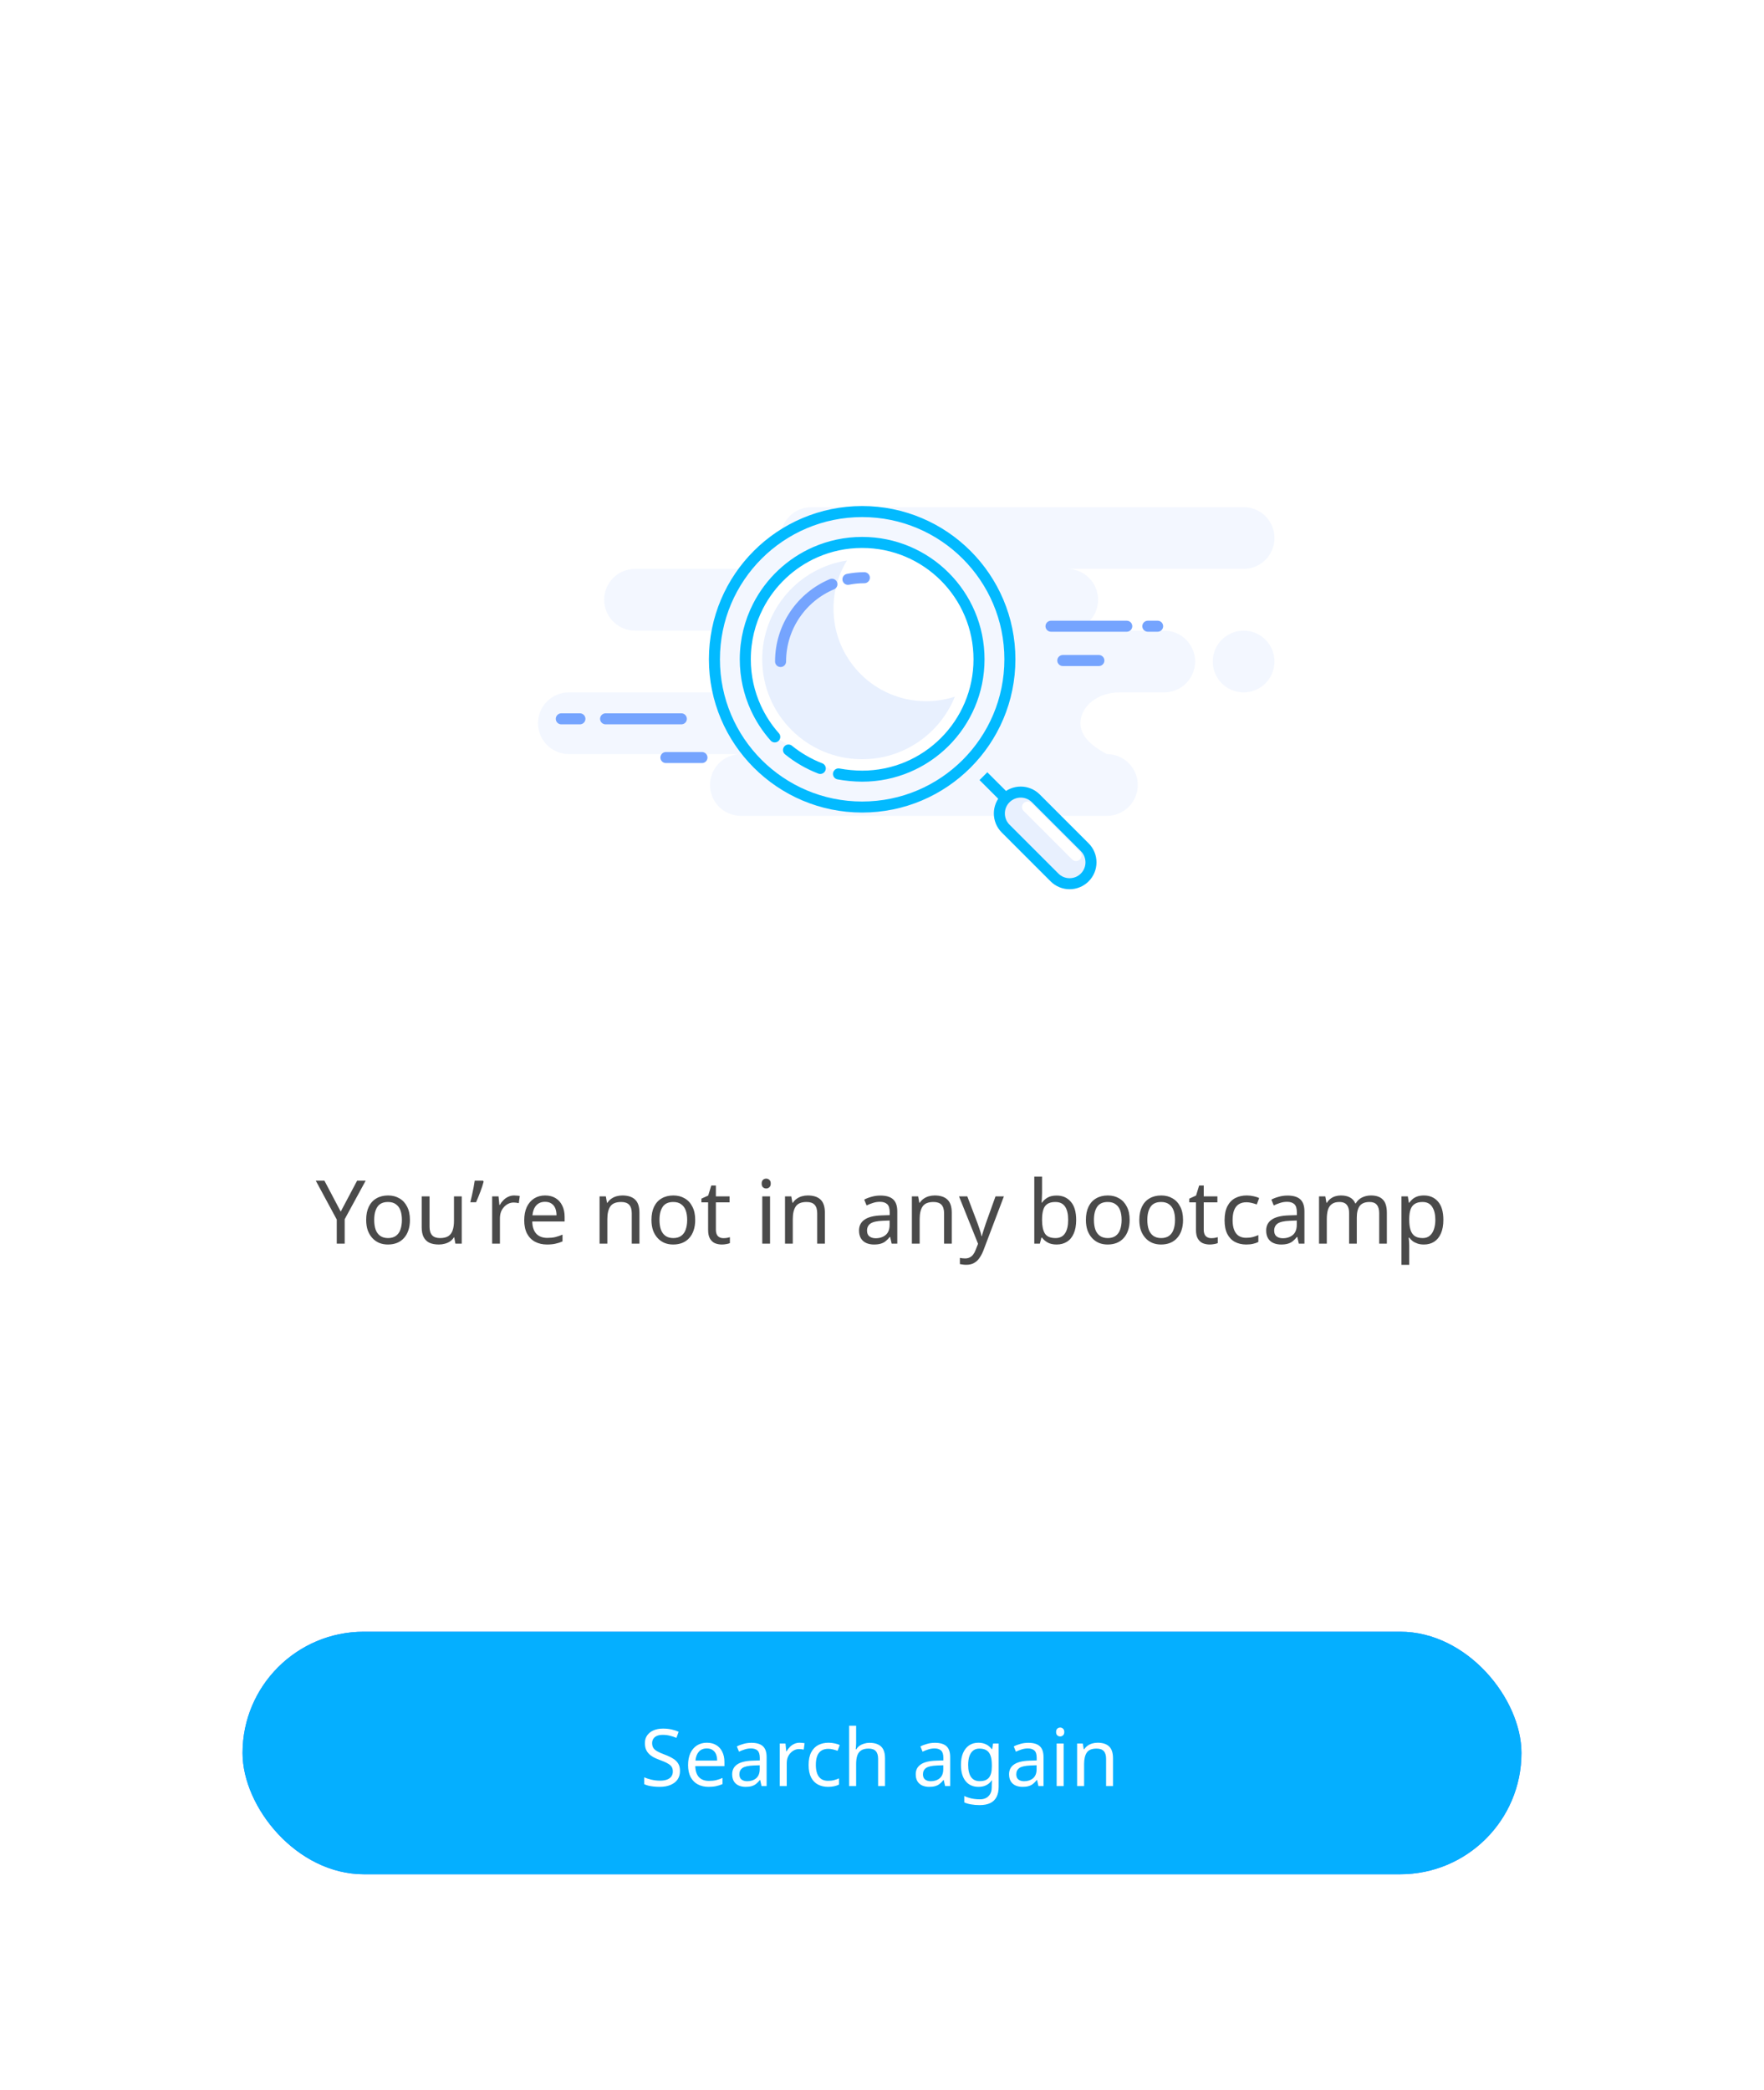 <svg width="400" height="474" viewBox="0 0 400 474" fill="none" xmlns="http://www.w3.org/2000/svg">
<g clip-path="url(#clip0_0_219)">
<g filter="url(#filter0_d_0_219)">
<rect width="400" height="474" rx="28" fill="white"/>
</g>
<g filter="url(#filter1_d_0_219)">
<g clip-path="url(#clip1_0_219)">
<rect x="55" y="364" width="290" height="55" rx="27.5" fill="#1B69FD"/>
<rect x="55" y="364" width="290" height="55" rx="27.5" fill="#02BAFF" fill-opacity="0.867"/>
<path d="M154.193 395.562C154.193 396.33 154.007 396.984 153.635 397.524C153.263 398.052 152.729 398.46 152.033 398.748C151.349 399.036 150.539 399.18 149.603 399.18C149.123 399.18 148.661 399.156 148.217 399.108C147.785 399.06 147.389 398.994 147.029 398.91C146.669 398.814 146.351 398.7 146.075 398.568V397.02C146.507 397.212 147.041 397.386 147.677 397.542C148.325 397.698 148.991 397.776 149.675 397.776C150.311 397.776 150.845 397.692 151.277 397.524C151.709 397.356 152.033 397.116 152.249 396.804C152.465 396.492 152.573 396.126 152.573 395.706C152.573 395.286 152.483 394.932 152.303 394.644C152.123 394.356 151.811 394.092 151.367 393.852C150.935 393.6 150.329 393.336 149.549 393.06C148.997 392.856 148.511 392.64 148.091 392.412C147.683 392.172 147.341 391.902 147.065 391.602C146.789 391.302 146.579 390.96 146.435 390.576C146.303 390.192 146.237 389.748 146.237 389.244C146.237 388.56 146.411 387.978 146.759 387.498C147.107 387.006 147.587 386.628 148.199 386.364C148.823 386.1 149.537 385.968 150.341 385.968C151.049 385.968 151.697 386.034 152.285 386.166C152.873 386.298 153.407 386.472 153.887 386.688L153.383 388.074C152.939 387.882 152.453 387.72 151.925 387.588C151.409 387.456 150.869 387.39 150.305 387.39C149.765 387.39 149.315 387.468 148.955 387.624C148.595 387.78 148.325 388.002 148.145 388.29C147.965 388.566 147.875 388.89 147.875 389.262C147.875 389.694 147.965 390.054 148.145 390.342C148.325 390.63 148.619 390.888 149.027 391.116C149.435 391.344 149.987 391.59 150.683 391.854C151.439 392.13 152.075 392.43 152.591 392.754C153.119 393.066 153.515 393.444 153.779 393.888C154.055 394.332 154.193 394.89 154.193 395.562ZM160.292 389.172C161.12 389.172 161.828 389.352 162.416 389.712C163.016 390.072 163.472 390.582 163.784 391.242C164.108 391.89 164.27 392.652 164.27 393.528V394.482H157.664C157.688 395.574 157.964 396.408 158.492 396.984C159.032 397.548 159.782 397.83 160.742 397.83C161.354 397.83 161.894 397.776 162.362 397.668C162.842 397.548 163.334 397.38 163.838 397.164V398.55C163.346 398.766 162.86 398.922 162.38 399.018C161.9 399.126 161.33 399.18 160.67 399.18C159.758 399.18 158.948 398.994 158.24 398.622C157.544 398.25 156.998 397.698 156.602 396.966C156.218 396.222 156.026 395.316 156.026 394.248C156.026 393.192 156.2 392.286 156.548 391.53C156.908 390.774 157.406 390.192 158.042 389.784C158.69 389.376 159.44 389.172 160.292 389.172ZM160.274 390.468C159.518 390.468 158.918 390.714 158.474 391.206C158.042 391.686 157.784 392.358 157.7 393.222H162.614C162.614 392.67 162.53 392.19 162.362 391.782C162.194 391.374 161.936 391.056 161.588 390.828C161.252 390.588 160.814 390.468 160.274 390.468ZM170.38 389.19C171.556 389.19 172.426 389.448 172.99 389.964C173.554 390.48 173.836 391.302 173.836 392.43V399H172.684L172.378 397.632H172.306C172.03 397.98 171.742 398.274 171.442 398.514C171.154 398.742 170.818 398.91 170.434 399.018C170.062 399.126 169.606 399.18 169.066 399.18C168.49 399.18 167.968 399.078 167.5 398.874C167.044 398.67 166.684 398.358 166.42 397.938C166.156 397.506 166.024 396.966 166.024 396.318C166.024 395.358 166.402 394.62 167.158 394.104C167.914 393.576 169.078 393.288 170.65 393.24L172.288 393.186V392.61C172.288 391.806 172.114 391.248 171.766 390.936C171.418 390.624 170.926 390.468 170.29 390.468C169.786 390.468 169.306 390.546 168.85 390.702C168.394 390.846 167.968 391.014 167.572 391.206L167.086 390.018C167.506 389.79 168.004 389.598 168.58 389.442C169.156 389.274 169.756 389.19 170.38 389.19ZM170.848 394.338C169.648 394.386 168.814 394.578 168.346 394.914C167.89 395.25 167.662 395.724 167.662 396.336C167.662 396.876 167.824 397.272 168.148 397.524C168.484 397.776 168.91 397.902 169.426 397.902C170.242 397.902 170.92 397.68 171.46 397.236C172 396.78 172.27 396.084 172.27 395.148V394.284L170.848 394.338ZM181.316 389.172C181.496 389.172 181.688 389.184 181.892 389.208C182.108 389.22 182.294 389.244 182.45 389.28L182.252 390.738C182.096 390.702 181.922 390.672 181.73 390.648C181.55 390.624 181.376 390.612 181.208 390.612C180.836 390.612 180.482 390.69 180.146 390.846C179.81 391.002 179.51 391.224 179.246 391.512C178.982 391.788 178.772 392.124 178.616 392.52C178.472 392.916 178.4 393.36 178.4 393.852V399H176.816V389.352H178.112L178.292 391.116H178.364C178.568 390.756 178.814 390.432 179.102 390.144C179.39 389.844 179.72 389.61 180.092 389.442C180.464 389.262 180.872 389.172 181.316 389.172ZM187.77 399.18C186.918 399.18 186.156 399.006 185.484 398.658C184.824 398.31 184.302 397.77 183.918 397.038C183.546 396.306 183.36 395.37 183.36 394.23C183.36 393.042 183.558 392.076 183.954 391.332C184.35 390.588 184.884 390.042 185.556 389.694C186.24 389.346 187.014 389.172 187.878 389.172C188.37 389.172 188.844 389.226 189.3 389.334C189.756 389.43 190.128 389.55 190.416 389.694L189.93 391.008C189.642 390.9 189.306 390.798 188.922 390.702C188.538 390.606 188.178 390.558 187.842 390.558C187.194 390.558 186.66 390.696 186.24 390.972C185.82 391.248 185.508 391.656 185.304 392.196C185.1 392.736 184.998 393.408 184.998 394.212C184.998 394.98 185.1 395.634 185.304 396.174C185.508 396.714 185.814 397.122 186.222 397.398C186.63 397.674 187.14 397.812 187.752 397.812C188.28 397.812 188.742 397.758 189.138 397.65C189.546 397.542 189.918 397.41 190.254 397.254V398.658C189.93 398.826 189.57 398.952 189.174 399.036C188.79 399.132 188.322 399.18 187.77 399.18ZM194.133 389.334C194.133 389.562 194.121 389.796 194.097 390.036C194.085 390.276 194.067 390.492 194.043 390.684H194.151C194.355 390.348 194.613 390.072 194.925 389.856C195.237 389.64 195.585 389.478 195.969 389.37C196.353 389.25 196.749 389.19 197.157 389.19C197.937 389.19 198.585 389.316 199.101 389.568C199.629 389.808 200.025 390.186 200.289 390.702C200.553 391.218 200.685 391.89 200.685 392.718V399H199.119V392.826C199.119 392.046 198.945 391.464 198.597 391.08C198.249 390.696 197.703 390.504 196.959 390.504C196.239 390.504 195.675 390.642 195.267 390.918C194.859 391.182 194.565 391.578 194.385 392.106C194.217 392.622 194.133 393.258 194.133 394.014V399H192.549V385.32H194.133V389.334ZM212.005 389.19C213.181 389.19 214.051 389.448 214.615 389.964C215.179 390.48 215.461 391.302 215.461 392.43V399H214.309L214.003 397.632H213.931C213.655 397.98 213.367 398.274 213.067 398.514C212.779 398.742 212.443 398.91 212.059 399.018C211.687 399.126 211.231 399.18 210.691 399.18C210.115 399.18 209.593 399.078 209.125 398.874C208.669 398.67 208.309 398.358 208.045 397.938C207.781 397.506 207.649 396.966 207.649 396.318C207.649 395.358 208.027 394.62 208.783 394.104C209.539 393.576 210.703 393.288 212.275 393.24L213.913 393.186V392.61C213.913 391.806 213.739 391.248 213.391 390.936C213.043 390.624 212.551 390.468 211.915 390.468C211.411 390.468 210.931 390.546 210.475 390.702C210.019 390.846 209.593 391.014 209.197 391.206L208.711 390.018C209.131 389.79 209.629 389.598 210.205 389.442C210.781 389.274 211.381 389.19 212.005 389.19ZM212.473 394.338C211.273 394.386 210.439 394.578 209.971 394.914C209.515 395.25 209.287 395.724 209.287 396.336C209.287 396.876 209.449 397.272 209.773 397.524C210.109 397.776 210.535 397.902 211.051 397.902C211.867 397.902 212.545 397.68 213.085 397.236C213.625 396.78 213.895 396.084 213.895 395.148V394.284L212.473 394.338ZM221.861 389.172C222.497 389.172 223.067 389.292 223.571 389.532C224.087 389.772 224.525 390.138 224.885 390.63H224.975L225.191 389.352H226.451V399.162C226.451 400.074 226.295 400.836 225.983 401.448C225.671 402.072 225.197 402.54 224.561 402.852C223.925 403.164 223.115 403.32 222.131 403.32C221.435 403.32 220.793 403.266 220.205 403.158C219.629 403.062 219.113 402.912 218.657 402.708V401.25C218.969 401.406 219.311 401.538 219.683 401.646C220.055 401.766 220.457 401.856 220.889 401.916C221.321 401.976 221.765 402.006 222.221 402.006C223.049 402.006 223.697 401.76 224.165 401.268C224.645 400.788 224.885 400.128 224.885 399.288V398.91C224.885 398.766 224.891 398.562 224.903 398.298C224.915 398.022 224.927 397.83 224.939 397.722H224.867C224.531 398.214 224.111 398.58 223.607 398.82C223.115 399.06 222.539 399.18 221.879 399.18C220.631 399.18 219.653 398.742 218.945 397.866C218.249 396.99 217.901 395.766 217.901 394.194C217.901 393.162 218.057 392.274 218.369 391.53C218.693 390.774 219.149 390.192 219.737 389.784C220.325 389.376 221.033 389.172 221.861 389.172ZM222.077 390.504C221.537 390.504 221.075 390.648 220.691 390.936C220.319 391.224 220.031 391.644 219.827 392.196C219.635 392.748 219.539 393.42 219.539 394.212C219.539 395.4 219.755 396.312 220.187 396.948C220.631 397.572 221.273 397.884 222.113 397.884C222.605 397.884 223.025 397.824 223.373 397.704C223.721 397.572 224.009 397.374 224.237 397.11C224.465 396.834 224.633 396.486 224.741 396.066C224.849 395.646 224.903 395.148 224.903 394.572V394.194C224.903 393.318 224.801 392.61 224.597 392.07C224.405 391.53 224.099 391.134 223.679 390.882C223.259 390.63 222.725 390.504 222.077 390.504ZM233.169 389.19C234.345 389.19 235.215 389.448 235.779 389.964C236.343 390.48 236.625 391.302 236.625 392.43V399H235.473L235.167 397.632H235.095C234.819 397.98 234.531 398.274 234.231 398.514C233.943 398.742 233.607 398.91 233.223 399.018C232.851 399.126 232.395 399.18 231.855 399.18C231.279 399.18 230.757 399.078 230.289 398.874C229.833 398.67 229.473 398.358 229.209 397.938C228.945 397.506 228.813 396.966 228.813 396.318C228.813 395.358 229.191 394.62 229.947 394.104C230.703 393.576 231.867 393.288 233.439 393.24L235.077 393.186V392.61C235.077 391.806 234.903 391.248 234.555 390.936C234.207 390.624 233.715 390.468 233.079 390.468C232.575 390.468 232.095 390.546 231.639 390.702C231.183 390.846 230.757 391.014 230.361 391.206L229.875 390.018C230.295 389.79 230.793 389.598 231.369 389.442C231.945 389.274 232.545 389.19 233.169 389.19ZM233.637 394.338C232.437 394.386 231.603 394.578 231.135 394.914C230.679 395.25 230.451 395.724 230.451 396.336C230.451 396.876 230.613 397.272 230.937 397.524C231.273 397.776 231.699 397.902 232.215 397.902C233.031 397.902 233.709 397.68 234.249 397.236C234.789 396.78 235.059 396.084 235.059 395.148V394.284L233.637 394.338ZM241.189 389.352V399H239.605V389.352H241.189ZM240.415 385.734C240.655 385.734 240.865 385.818 241.045 385.986C241.237 386.142 241.333 386.394 241.333 386.742C241.333 387.078 241.237 387.33 241.045 387.498C240.865 387.666 240.655 387.75 240.415 387.75C240.151 387.75 239.929 387.666 239.749 387.498C239.569 387.33 239.479 387.078 239.479 386.742C239.479 386.394 239.569 386.142 239.749 385.986C239.929 385.818 240.151 385.734 240.415 385.734ZM248.89 389.172C250.042 389.172 250.912 389.454 251.5 390.018C252.088 390.57 252.382 391.47 252.382 392.718V399H250.816V392.826C250.816 392.046 250.642 391.464 250.294 391.08C249.946 390.696 249.4 390.504 248.656 390.504C247.588 390.504 246.85 390.804 246.442 391.404C246.034 392.004 245.83 392.868 245.83 393.996V399H244.246V389.352H245.524L245.758 390.666H245.848C246.064 390.33 246.328 390.054 246.64 389.838C246.964 389.61 247.318 389.442 247.702 389.334C248.086 389.226 248.482 389.172 248.89 389.172Z" fill="white"/>
</g>
</g>
<rect x="75" y="50" width="250" height="200" fill="white"/>
<path fill-rule="evenodd" clip-rule="evenodd" d="M282 115C285.866 115 289 118.134 289 122C289 125.866 285.866 129 282 129H242C245.866 129 249 132.134 249 136C249 139.866 245.866 143 242 143H264C267.866 143 271 146.134 271 150C271 153.866 267.866 157 264 157H253.826C248.952 157 245 160.134 245 164C245 166.577 247 168.911 251 171C254.866 171 258 174.134 258 178C258 181.866 254.866 185 251 185H168C164.134 185 161 181.866 161 178C161 174.134 164.134 171 168 171H129C125.134 171 122 167.866 122 164C122 160.134 125.134 157 129 157H169C172.866 157 176 153.866 176 150C176 146.134 172.866 143 169 143H144C140.134 143 137 139.866 137 136C137 132.134 140.134 129 144 129H184C180.134 129 177 125.866 177 122C177 118.134 180.134 115 184 115H282ZM282 143C285.866 143 289 146.134 289 150C289 153.866 285.866 157 282 157C278.134 157 275 153.866 275 150C275 146.134 278.134 143 282 143Z" fill="#F3F7FF"/>
<path d="M195.5 183C214.002 183 229 168.002 229 149.5C229 130.998 214.002 116 195.5 116C176.998 116 162 130.998 162 149.5C162 168.002 176.998 183 195.5 183Z" fill="#F3F7FF" stroke="#02BAFF" stroke-width="2.5"/>
<path fill-rule="evenodd" clip-rule="evenodd" d="M190.132 175.494C191.891 175.819 193.68 175.987 195.5 176C210.136 176 222 164.136 222 149.5C222 134.864 210.136 123 195.5 123C191.74 123 188.164 123.783 184.924 125.195C179.294 127.648 174.682 132 171.896 137.442C170.045 141.059 169 145.157 169 149.5C169 153.44 169.86 157.179 171.402 160.54C172.503 162.94 173.952 165.146 175.684 167.096" fill="white"/>
<path d="M190.132 175.494C191.891 175.819 193.68 175.987 195.5 176C210.136 176 222 164.136 222 149.5C222 134.864 210.136 123 195.5 123C191.74 123 188.164 123.783 184.924 125.195C179.294 127.648 174.682 132 171.896 137.442C170.045 141.059 169 145.157 169 149.5C169 153.44 169.86 157.179 171.402 160.54C172.503 162.94 173.952 165.146 175.684 167.096" stroke="#02BAFF" stroke-width="2.5" stroke-linecap="round"/>
<path d="M178.797 170.075C180.946 171.821 183.372 173.237 186.001 174.247" stroke="#02BAFF" stroke-width="2.5" stroke-linecap="round"/>
<path d="M223 176L229 182" stroke="#02BAFF" stroke-width="2.5"/>
<path fill-rule="evenodd" clip-rule="evenodd" d="M228.03 181.03C226.138 182.923 226.138 185.992 228.03 187.884L239.116 198.97C241.008 200.862 244.077 200.862 245.97 198.97C247.862 197.077 247.862 194.008 245.97 192.116L234.884 181.03C232.992 179.138 229.923 179.138 228.03 181.03Z" fill="#E8F0FE" stroke="#02BAFF" stroke-width="2.5"/>
<path d="M233 183L244 194" stroke="white" stroke-width="2.5" stroke-linecap="round"/>
<path fill-rule="evenodd" clip-rule="evenodd" d="M189 138C189 149.598 198.402 159 210 159C212.278 159 214.472 158.637 216.526 157.966C213.173 166.287 205.023 172.161 195.5 172.161C182.985 172.161 172.839 162.015 172.839 149.5C172.839 138.16 181.17 128.765 192.045 127.101C190.113 130.279 189 134.01 189 138Z" fill="#E8F0FE"/>
<path d="M196 131C194.727 131 193.482 131.125 192.279 131.364M188.645 132.476C181.804 135.351 177 142.114 177 150" stroke="#75A4FE" stroke-width="2.5" stroke-linecap="round"/>
<path d="M249.176 149.777H241M255.5 142H238.324H255.5ZM262.5 142H260.279H262.5Z" stroke="#75A4FE" stroke-width="2.5" stroke-linecap="round" stroke-linejoin="round"/>
<path d="M159.176 171.777H151M154.5 163H137.324H154.5ZM131.5 163H127.279H131.5Z" stroke="#75A4FE" stroke-width="2.5" stroke-linecap="round" stroke-linejoin="round"/>
<path d="M77.262 274.74L80.982 267.72H82.922L78.162 276.46V282H76.362V276.54L71.602 267.72H73.562L77.262 274.74ZM92.954 276.62C92.954 277.513 92.834 278.307 92.594 279C92.367 279.68 92.034 280.26 91.594 280.74C91.167 281.22 90.64 281.587 90.014 281.84C89.4 282.08 88.714 282.2 87.954 282.2C87.247 282.2 86.594 282.08 85.994 281.84C85.394 281.587 84.874 281.22 84.434 280.74C83.994 280.26 83.647 279.68 83.394 279C83.154 278.307 83.034 277.513 83.034 276.62C83.034 275.433 83.234 274.433 83.634 273.62C84.034 272.793 84.607 272.167 85.354 271.74C86.1 271.3 86.987 271.08 88.014 271.08C88.987 271.08 89.84 271.3 90.574 271.74C91.32 272.167 91.9 272.793 92.314 273.62C92.74 274.433 92.954 275.433 92.954 276.62ZM84.854 276.62C84.854 277.46 84.96 278.193 85.174 278.82C85.4 279.433 85.747 279.907 86.214 280.24C86.68 280.573 87.274 280.74 87.994 280.74C88.714 280.74 89.307 280.573 89.774 280.24C90.24 279.907 90.58 279.433 90.794 278.82C91.02 278.193 91.134 277.46 91.134 276.62C91.134 275.767 91.02 275.04 90.794 274.44C90.567 273.84 90.22 273.38 89.754 273.06C89.3 272.727 88.707 272.56 87.974 272.56C86.88 272.56 86.087 272.92 85.594 273.64C85.1 274.36 84.854 275.353 84.854 276.62ZM104.703 271.28V282H103.263L103.003 280.58H102.923C102.696 280.953 102.403 281.26 102.043 281.5C101.683 281.74 101.29 281.913 100.863 282.02C100.436 282.14 99.99 282.2 99.523 282.2C98.67 282.2 97.95 282.067 97.363 281.8C96.79 281.52 96.356 281.093 96.063 280.52C95.77 279.947 95.623 279.207 95.623 278.3V271.28H97.403V278.18C97.403 279.033 97.596 279.673 97.983 280.1C98.37 280.527 98.97 280.74 99.783 280.74C100.583 280.74 101.21 280.593 101.663 280.3C102.13 279.993 102.456 279.553 102.643 278.98C102.843 278.393 102.943 277.687 102.943 276.86V271.28H104.703ZM106.646 272.62C106.78 272.113 106.906 271.573 107.026 271C107.16 270.413 107.28 269.84 107.386 269.28C107.493 268.707 107.58 268.187 107.646 267.72H109.526L109.666 267.94C109.493 268.633 109.24 269.413 108.906 270.28C108.586 271.133 108.266 271.913 107.946 272.62H106.646ZM116.602 271.08C116.802 271.08 117.016 271.093 117.242 271.12C117.482 271.133 117.689 271.16 117.862 271.2L117.642 272.82C117.469 272.78 117.276 272.747 117.062 272.72C116.862 272.693 116.669 272.68 116.482 272.68C116.069 272.68 115.676 272.767 115.302 272.94C114.929 273.113 114.596 273.36 114.302 273.68C114.009 273.987 113.776 274.36 113.602 274.8C113.442 275.24 113.362 275.733 113.362 276.28V282H111.602V271.28H113.042L113.242 273.24H113.322C113.549 272.84 113.822 272.48 114.142 272.16C114.462 271.827 114.829 271.567 115.242 271.38C115.656 271.18 116.109 271.08 116.602 271.08ZM123.613 271.08C124.533 271.08 125.32 271.28 125.973 271.68C126.64 272.08 127.147 272.647 127.493 273.38C127.853 274.1 128.033 274.947 128.033 275.92V276.98H120.693C120.72 278.193 121.027 279.12 121.613 279.76C122.213 280.387 123.047 280.7 124.113 280.7C124.793 280.7 125.393 280.64 125.913 280.52C126.447 280.387 126.993 280.2 127.553 279.96V281.5C127.007 281.74 126.467 281.913 125.933 282.02C125.4 282.14 124.767 282.2 124.033 282.2C123.02 282.2 122.12 281.993 121.333 281.58C120.56 281.167 119.953 280.553 119.513 279.74C119.087 278.913 118.873 277.907 118.873 276.72C118.873 275.547 119.067 274.54 119.453 273.7C119.853 272.86 120.407 272.213 121.113 271.76C121.833 271.307 122.667 271.08 123.613 271.08ZM123.593 272.52C122.753 272.52 122.087 272.793 121.593 273.34C121.113 273.873 120.827 274.62 120.733 275.58H126.193C126.193 274.967 126.1 274.433 125.913 273.98C125.727 273.527 125.44 273.173 125.053 272.92C124.68 272.653 124.193 272.52 123.593 272.52ZM141.118 271.08C142.398 271.08 143.364 271.393 144.018 272.02C144.671 272.633 144.998 273.633 144.998 275.02V282H143.258V275.14C143.258 274.273 143.064 273.627 142.678 273.2C142.291 272.773 141.684 272.56 140.858 272.56C139.671 272.56 138.851 272.893 138.398 273.56C137.944 274.227 137.718 275.187 137.718 276.44V282H135.958V271.28H137.378L137.638 272.74H137.738C137.978 272.367 138.271 272.06 138.618 271.82C138.978 271.567 139.371 271.38 139.798 271.26C140.224 271.14 140.664 271.08 141.118 271.08ZM157.641 276.62C157.641 277.513 157.521 278.307 157.281 279C157.054 279.68 156.721 280.26 156.281 280.74C155.854 281.22 155.328 281.587 154.701 281.84C154.088 282.08 153.401 282.2 152.641 282.2C151.934 282.2 151.281 282.08 150.681 281.84C150.081 281.587 149.561 281.22 149.121 280.74C148.681 280.26 148.334 279.68 148.081 279C147.841 278.307 147.721 277.513 147.721 276.62C147.721 275.433 147.921 274.433 148.321 273.62C148.721 272.793 149.294 272.167 150.041 271.74C150.788 271.3 151.674 271.08 152.701 271.08C153.674 271.08 154.528 271.3 155.261 271.74C156.008 272.167 156.588 272.793 157.001 273.62C157.428 274.433 157.641 275.433 157.641 276.62ZM149.541 276.62C149.541 277.46 149.648 278.193 149.861 278.82C150.088 279.433 150.434 279.907 150.901 280.24C151.368 280.573 151.961 280.74 152.681 280.74C153.401 280.74 153.994 280.573 154.461 280.24C154.928 279.907 155.268 279.433 155.481 278.82C155.708 278.193 155.821 277.46 155.821 276.62C155.821 275.767 155.708 275.04 155.481 274.44C155.254 273.84 154.908 273.38 154.441 273.06C153.988 272.727 153.394 272.56 152.661 272.56C151.568 272.56 150.774 272.92 150.281 273.64C149.788 274.36 149.541 275.353 149.541 276.62ZM164.01 280.76C164.277 280.76 164.55 280.74 164.83 280.7C165.11 280.647 165.337 280.593 165.51 280.54V281.88C165.324 281.973 165.057 282.047 164.71 282.1C164.364 282.167 164.03 282.2 163.71 282.2C163.15 282.2 162.63 282.107 162.15 281.92C161.684 281.72 161.304 281.38 161.01 280.9C160.717 280.42 160.57 279.747 160.57 278.88V272.64H159.05V271.8L160.59 271.1L161.29 268.82H162.33V271.28H165.43V272.64H162.33V278.84C162.33 279.493 162.484 279.98 162.79 280.3C163.11 280.607 163.517 280.76 164.01 280.76ZM174.612 271.28V282H172.852V271.28H174.612ZM173.752 267.26C174.019 267.26 174.252 267.353 174.452 267.54C174.666 267.713 174.772 267.993 174.772 268.38C174.772 268.753 174.666 269.033 174.452 269.22C174.252 269.407 174.019 269.5 173.752 269.5C173.459 269.5 173.212 269.407 173.012 269.22C172.812 269.033 172.712 268.753 172.712 268.38C172.712 267.993 172.812 267.713 173.012 267.54C173.212 267.353 173.459 267.26 173.752 267.26ZM183.169 271.08C184.449 271.08 185.415 271.393 186.069 272.02C186.722 272.633 187.049 273.633 187.049 275.02V282H185.309V275.14C185.309 274.273 185.115 273.627 184.729 273.2C184.342 272.773 183.735 272.56 182.909 272.56C181.722 272.56 180.902 272.893 180.449 273.56C179.995 274.227 179.769 275.187 179.769 276.44V282H178.009V271.28H179.429L179.689 272.74H179.789C180.029 272.367 180.322 272.06 180.669 271.82C181.029 271.567 181.422 271.38 181.849 271.26C182.275 271.14 182.715 271.08 183.169 271.08ZM199.627 271.1C200.934 271.1 201.901 271.387 202.527 271.96C203.154 272.533 203.467 273.447 203.467 274.7V282H202.187L201.847 280.48H201.767C201.461 280.867 201.141 281.193 200.807 281.46C200.487 281.713 200.114 281.9 199.687 282.02C199.274 282.14 198.767 282.2 198.167 282.2C197.527 282.2 196.947 282.087 196.427 281.86C195.921 281.633 195.521 281.287 195.227 280.82C194.934 280.34 194.787 279.74 194.787 279.02C194.787 277.953 195.207 277.133 196.047 276.56C196.887 275.973 198.181 275.653 199.927 275.6L201.747 275.54V274.9C201.747 274.007 201.554 273.387 201.167 273.04C200.781 272.693 200.234 272.52 199.527 272.52C198.967 272.52 198.434 272.607 197.927 272.78C197.421 272.94 196.947 273.127 196.507 273.34L195.967 272.02C196.434 271.767 196.987 271.553 197.627 271.38C198.267 271.193 198.934 271.1 199.627 271.1ZM200.147 276.82C198.814 276.873 197.887 277.087 197.367 277.46C196.861 277.833 196.607 278.36 196.607 279.04C196.607 279.64 196.787 280.08 197.147 280.36C197.521 280.64 197.994 280.78 198.567 280.78C199.474 280.78 200.227 280.533 200.827 280.04C201.427 279.533 201.727 278.76 201.727 277.72V276.76L200.147 276.82ZM211.938 271.08C213.218 271.08 214.185 271.393 214.838 272.02C215.491 272.633 215.818 273.633 215.818 275.02V282H214.078V275.14C214.078 274.273 213.885 273.627 213.498 273.2C213.111 272.773 212.505 272.56 211.678 272.56C210.491 272.56 209.671 272.893 209.218 273.56C208.765 274.227 208.538 275.187 208.538 276.44V282H206.778V271.28H208.198L208.458 272.74H208.558C208.798 272.367 209.091 272.06 209.438 271.82C209.798 271.567 210.191 271.38 210.618 271.26C211.045 271.14 211.485 271.08 211.938 271.08ZM217.461 271.28H219.341L221.661 277.38C221.795 277.74 221.915 278.087 222.021 278.42C222.141 278.753 222.248 279.08 222.341 279.4C222.435 279.707 222.508 280.007 222.561 280.3H222.641C222.721 279.967 222.848 279.533 223.021 279C223.195 278.453 223.375 277.907 223.561 277.36L225.741 271.28H227.641L223.021 283.48C222.768 284.147 222.468 284.727 222.121 285.22C221.788 285.727 221.375 286.113 220.881 286.38C220.401 286.66 219.815 286.8 219.121 286.8C218.801 286.8 218.521 286.78 218.281 286.74C218.041 286.713 217.835 286.68 217.661 286.64V285.24C217.808 285.267 217.981 285.293 218.181 285.32C218.395 285.347 218.615 285.36 218.841 285.36C219.255 285.36 219.608 285.28 219.901 285.12C220.208 284.973 220.468 284.753 220.681 284.46C220.895 284.18 221.075 283.847 221.221 283.46L221.781 282.04L217.461 271.28ZM236.292 270.5C236.292 270.953 236.279 271.38 236.252 271.78C236.239 272.167 236.219 272.473 236.192 272.7H236.292C236.599 272.247 237.019 271.867 237.552 271.56C238.085 271.253 238.772 271.1 239.612 271.1C240.945 271.1 242.012 271.567 242.812 272.5C243.625 273.42 244.032 274.8 244.032 276.64C244.032 277.867 243.845 278.893 243.472 279.72C243.112 280.547 242.599 281.167 241.932 281.58C241.265 281.993 240.492 282.2 239.612 282.2C238.772 282.2 238.085 282.047 237.552 281.74C237.019 281.433 236.599 281.067 236.292 280.64H236.152L235.792 282H234.532V266.8H236.292V270.5ZM239.312 272.56C238.552 272.56 237.952 272.707 237.512 273C237.072 273.28 236.759 273.72 236.572 274.32C236.385 274.907 236.292 275.66 236.292 276.58V276.66C236.292 277.98 236.505 278.993 236.932 279.7C237.372 280.393 238.179 280.74 239.352 280.74C240.312 280.74 241.025 280.387 241.492 279.68C241.972 278.973 242.212 277.953 242.212 276.62C242.212 275.273 241.972 274.26 241.492 273.58C241.025 272.9 240.299 272.56 239.312 272.56ZM256.157 276.62C256.157 277.513 256.037 278.307 255.797 279C255.57 279.68 255.237 280.26 254.797 280.74C254.37 281.22 253.843 281.587 253.217 281.84C252.603 282.08 251.917 282.2 251.157 282.2C250.45 282.2 249.797 282.08 249.197 281.84C248.597 281.587 248.077 281.22 247.637 280.74C247.197 280.26 246.85 279.68 246.597 279C246.357 278.307 246.237 277.513 246.237 276.62C246.237 275.433 246.437 274.433 246.837 273.62C247.237 272.793 247.81 272.167 248.557 271.74C249.303 271.3 250.19 271.08 251.217 271.08C252.19 271.08 253.043 271.3 253.777 271.74C254.523 272.167 255.103 272.793 255.517 273.62C255.943 274.433 256.157 275.433 256.157 276.62ZM248.057 276.62C248.057 277.46 248.163 278.193 248.377 278.82C248.603 279.433 248.95 279.907 249.417 280.24C249.883 280.573 250.477 280.74 251.197 280.74C251.917 280.74 252.51 280.573 252.977 280.24C253.443 279.907 253.783 279.433 253.997 278.82C254.223 278.193 254.337 277.46 254.337 276.62C254.337 275.767 254.223 275.04 253.997 274.44C253.77 273.84 253.423 273.38 252.957 273.06C252.503 272.727 251.91 272.56 251.177 272.56C250.083 272.56 249.29 272.92 248.797 273.64C248.303 274.36 248.057 275.353 248.057 276.62ZM268.266 276.62C268.266 277.513 268.146 278.307 267.906 279C267.679 279.68 267.346 280.26 266.906 280.74C266.479 281.22 265.953 281.587 265.326 281.84C264.713 282.08 264.026 282.2 263.266 282.2C262.559 282.2 261.906 282.08 261.306 281.84C260.706 281.587 260.186 281.22 259.746 280.74C259.306 280.26 258.959 279.68 258.706 279C258.466 278.307 258.346 277.513 258.346 276.62C258.346 275.433 258.546 274.433 258.946 273.62C259.346 272.793 259.919 272.167 260.666 271.74C261.413 271.3 262.299 271.08 263.326 271.08C264.299 271.08 265.153 271.3 265.886 271.74C266.633 272.167 267.213 272.793 267.626 273.62C268.053 274.433 268.266 275.433 268.266 276.62ZM260.166 276.62C260.166 277.46 260.273 278.193 260.486 278.82C260.713 279.433 261.059 279.907 261.526 280.24C261.993 280.573 262.586 280.74 263.306 280.74C264.026 280.74 264.619 280.573 265.086 280.24C265.553 279.907 265.893 279.433 266.106 278.82C266.333 278.193 266.446 277.46 266.446 276.62C266.446 275.767 266.333 275.04 266.106 274.44C265.879 273.84 265.533 273.38 265.066 273.06C264.613 272.727 264.019 272.56 263.286 272.56C262.193 272.56 261.399 272.92 260.906 273.64C260.413 274.36 260.166 275.353 260.166 276.62ZM274.635 280.76C274.902 280.76 275.175 280.74 275.455 280.7C275.735 280.647 275.962 280.593 276.135 280.54V281.88C275.949 281.973 275.682 282.047 275.335 282.1C274.989 282.167 274.655 282.2 274.335 282.2C273.775 282.2 273.255 282.107 272.775 281.92C272.309 281.72 271.929 281.38 271.635 280.9C271.342 280.42 271.195 279.747 271.195 278.88V272.64H269.675V271.8L271.215 271.1L271.915 268.82H272.955V271.28H276.055V272.64H272.955V278.84C272.955 279.493 273.109 279.98 273.415 280.3C273.735 280.607 274.142 280.76 274.635 280.76ZM282.582 282.2C281.635 282.2 280.789 282.007 280.042 281.62C279.309 281.233 278.729 280.633 278.302 279.82C277.889 279.007 277.682 277.967 277.682 276.7C277.682 275.38 277.902 274.307 278.342 273.48C278.782 272.653 279.375 272.047 280.122 271.66C280.882 271.273 281.742 271.08 282.702 271.08C283.249 271.08 283.775 271.14 284.282 271.26C284.789 271.367 285.202 271.5 285.522 271.66L284.982 273.12C284.662 273 284.289 272.887 283.862 272.78C283.435 272.673 283.035 272.62 282.662 272.62C281.942 272.62 281.349 272.773 280.882 273.08C280.415 273.387 280.069 273.84 279.842 274.44C279.615 275.04 279.502 275.787 279.502 276.68C279.502 277.533 279.615 278.26 279.842 278.86C280.069 279.46 280.409 279.913 280.862 280.22C281.315 280.527 281.882 280.68 282.562 280.68C283.149 280.68 283.662 280.62 284.102 280.5C284.555 280.38 284.969 280.233 285.342 280.06V281.62C284.982 281.807 284.582 281.947 284.142 282.04C283.715 282.147 283.195 282.2 282.582 282.2ZM291.951 271.1C293.258 271.1 294.225 271.387 294.851 271.96C295.478 272.533 295.791 273.447 295.791 274.7V282H294.511L294.171 280.48H294.091C293.785 280.867 293.465 281.193 293.131 281.46C292.811 281.713 292.438 281.9 292.011 282.02C291.598 282.14 291.091 282.2 290.491 282.2C289.851 282.2 289.271 282.087 288.751 281.86C288.245 281.633 287.845 281.287 287.551 280.82C287.258 280.34 287.111 279.74 287.111 279.02C287.111 277.953 287.531 277.133 288.371 276.56C289.211 275.973 290.505 275.653 292.251 275.6L294.071 275.54V274.9C294.071 274.007 293.878 273.387 293.491 273.04C293.105 272.693 292.558 272.52 291.851 272.52C291.291 272.52 290.758 272.607 290.251 272.78C289.745 272.94 289.271 273.127 288.831 273.34L288.291 272.02C288.758 271.767 289.311 271.553 289.951 271.38C290.591 271.193 291.258 271.1 291.951 271.1ZM292.471 276.82C291.138 276.873 290.211 277.087 289.691 277.46C289.185 277.833 288.931 278.36 288.931 279.04C288.931 279.64 289.111 280.08 289.471 280.36C289.845 280.64 290.318 280.78 290.891 280.78C291.798 280.78 292.551 280.533 293.151 280.04C293.751 279.533 294.051 278.76 294.051 277.72V276.76L292.471 276.82ZM310.862 271.08C312.076 271.08 312.982 271.393 313.582 272.02C314.182 272.633 314.482 273.633 314.482 275.02V282H312.742V275.1C312.742 274.26 312.562 273.627 312.202 273.2C311.856 272.773 311.309 272.56 310.562 272.56C309.522 272.56 308.776 272.86 308.322 273.46C307.882 274.06 307.662 274.933 307.662 276.08V282H305.922V275.1C305.922 274.54 305.842 274.073 305.682 273.7C305.522 273.313 305.282 273.027 304.962 272.84C304.642 272.653 304.229 272.56 303.722 272.56C303.002 272.56 302.436 272.713 302.022 273.02C301.609 273.313 301.309 273.747 301.122 274.32C300.949 274.893 300.862 275.6 300.862 276.44V282H299.102V271.28H300.522L300.782 272.74H300.882C301.109 272.367 301.382 272.06 301.702 271.82C302.036 271.567 302.402 271.38 302.802 271.26C303.202 271.14 303.616 271.08 304.042 271.08C304.869 271.08 305.556 271.227 306.102 271.52C306.662 271.813 307.069 272.267 307.322 272.88H307.422C307.782 272.267 308.269 271.813 308.882 271.52C309.509 271.227 310.169 271.08 310.862 271.08ZM322.894 271.08C324.214 271.08 325.274 271.54 326.074 272.46C326.887 273.38 327.294 274.767 327.294 276.62C327.294 277.833 327.107 278.86 326.734 279.7C326.374 280.527 325.86 281.153 325.194 281.58C324.54 281.993 323.767 282.2 322.874 282.2C322.327 282.2 321.84 282.127 321.414 281.98C320.987 281.833 320.62 281.647 320.314 281.42C320.02 281.18 319.767 280.92 319.554 280.64H319.434C319.46 280.867 319.487 281.153 319.514 281.5C319.54 281.847 319.554 282.147 319.554 282.4V286.8H317.794V271.28H319.234L319.474 272.74H319.554C319.767 272.433 320.02 272.153 320.314 271.9C320.62 271.647 320.98 271.447 321.394 271.3C321.82 271.153 322.32 271.08 322.894 271.08ZM322.574 272.56C321.854 272.56 321.274 272.7 320.834 272.98C320.394 273.247 320.074 273.653 319.874 274.2C319.674 274.747 319.567 275.44 319.554 276.28V276.62C319.554 277.5 319.647 278.247 319.834 278.86C320.02 279.473 320.334 279.94 320.774 280.26C321.227 280.58 321.84 280.74 322.614 280.74C323.267 280.74 323.8 280.56 324.214 280.2C324.64 279.84 324.954 279.353 325.154 278.74C325.367 278.113 325.474 277.4 325.474 276.6C325.474 275.373 325.234 274.393 324.754 273.66C324.287 272.927 323.56 272.56 322.574 272.56Z" fill="#4A4A4A"/>
</g>
<defs>
<filter id="filter0_d_0_219" x="-23" y="-12" width="446" height="520" filterUnits="userSpaceOnUse" color-interpolation-filters="sRGB">
<feFlood flood-opacity="0" result="BackgroundImageFix"/>
<feColorMatrix in="SourceAlpha" type="matrix" values="0 0 0 0 0 0 0 0 0 0 0 0 0 0 0 0 0 0 127 0" result="hardAlpha"/>
<feOffset dy="11"/>
<feGaussianBlur stdDeviation="11.5"/>
<feColorMatrix type="matrix" values="0 0 0 0 0 0 0 0 0 0 0 0 0 0 0 0 0 0 0.182 0"/>
<feBlend mode="normal" in2="BackgroundImageFix" result="effect1_dropShadow_0_219"/>
<feBlend mode="normal" in="SourceGraphic" in2="effect1_dropShadow_0_219" result="shape"/>
</filter>
<filter id="filter1_d_0_219" x="43" y="358" width="314" height="79" filterUnits="userSpaceOnUse" color-interpolation-filters="sRGB">
<feFlood flood-opacity="0" result="BackgroundImageFix"/>
<feColorMatrix in="SourceAlpha" type="matrix" values="0 0 0 0 0 0 0 0 0 0 0 0 0 0 0 0 0 0 127 0" result="hardAlpha"/>
<feOffset dy="6"/>
<feGaussianBlur stdDeviation="6"/>
<feColorMatrix type="matrix" values="0 0 0 0 0.106 0 0 0 0 0.412 0 0 0 0 0.992 0 0 0 0.392 0"/>
<feBlend mode="normal" in2="BackgroundImageFix" result="effect1_dropShadow_0_219"/>
<feBlend mode="normal" in="SourceGraphic" in2="effect1_dropShadow_0_219" result="shape"/>
</filter>
<clipPath id="clip0_0_219">
<rect width="400" height="474" fill="white"/>
</clipPath>
<clipPath id="clip1_0_219">
<rect x="55" y="364" width="290" height="55" rx="27.5" fill="white"/>
</clipPath>
</defs>
</svg>
